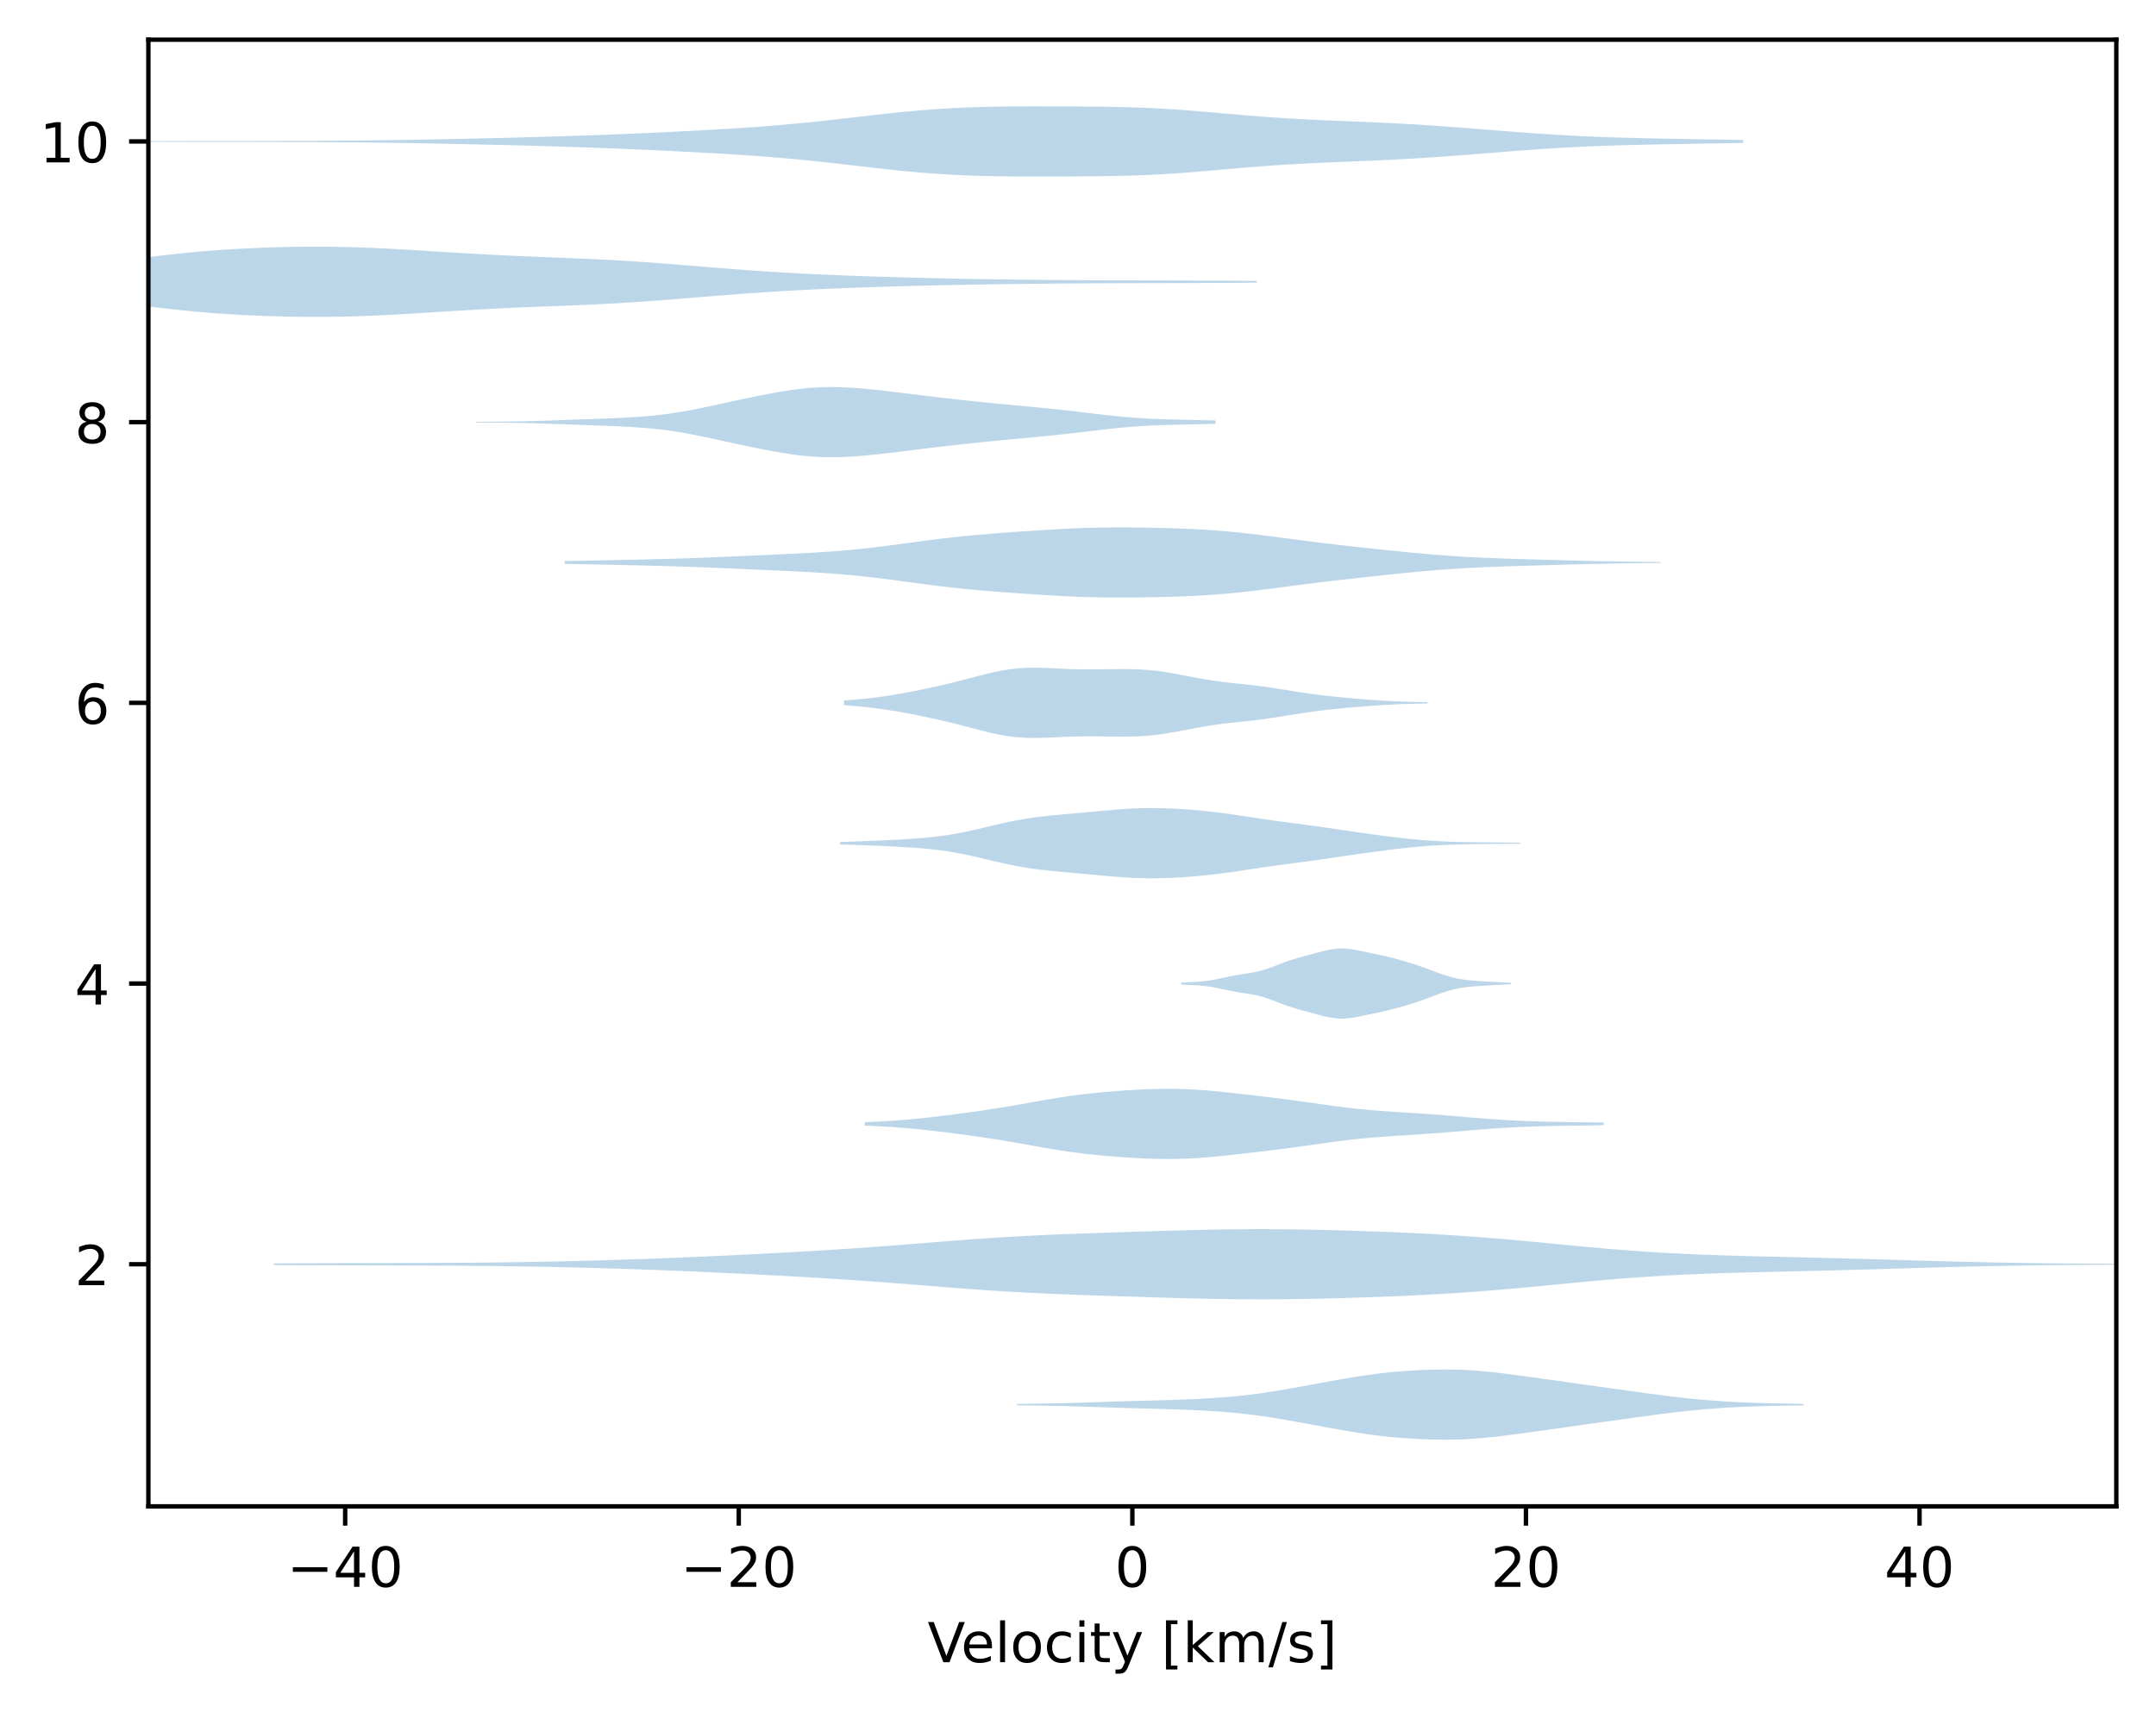 <?xml version="1.0" encoding="utf-8" standalone="no"?>
<!DOCTYPE svg PUBLIC "-//W3C//DTD SVG 1.1//EN"
  "http://www.w3.org/Graphics/SVG/1.1/DTD/svg11.dtd">
<!-- Created with matplotlib (https://matplotlib.org/) -->
<svg height="310.868pt" version="1.1" viewBox="0 0 391.245 310.868" width="391.245pt" xmlns="http://www.w3.org/2000/svg" xmlns:xlink="http://www.w3.org/1999/xlink">
 <defs>
  <style type="text/css">*{stroke-linecap:butt;stroke-linejoin:round;}</style>
 </defs>
 <g id="figure_1">
  <g id="patch_1">
   <path d="M 0 310.868 
L 391.245 310.868 
L 391.245 0 
L 0 0 
z
" style="fill:#ffffff;"/>
  </g>
  <g id="axes_1">
   <g id="patch_2">
    <path d="M 26.925 273.312 
L 384.045 273.312 
L 384.045 7.2 
L 26.925 7.2 
z
" style="fill:#ffffff;"/>
   </g>
   <g id="PolyCollection_1">
    <path clip-path="url(#p41fcd26ffa)" d="M 184.547 254.728 
L 184.547 254.971 
L 185.989 254.989 
L 187.431 255.008 
L 188.873 255.029 
L 190.315 255.054 
L 191.757 255.083 
L 193.199 255.116 
L 194.64 255.155 
L 196.082 255.198 
L 197.524 255.244 
L 198.966 255.293 
L 200.408 255.341 
L 201.85 255.389 
L 203.292 255.433 
L 204.734 255.475 
L 206.175 255.514 
L 207.617 255.551 
L 209.059 255.589 
L 210.501 255.628 
L 211.943 255.671 
L 213.385 255.718 
L 214.827 255.772 
L 216.269 255.834 
L 217.711 255.903 
L 219.152 255.983 
L 220.594 256.073 
L 222.036 256.177 
L 223.478 256.296 
L 224.92 256.434 
L 226.362 256.591 
L 227.804 256.769 
L 229.246 256.968 
L 230.688 257.186 
L 232.129 257.42 
L 233.571 257.668 
L 235.013 257.925 
L 236.455 258.187 
L 237.897 258.452 
L 239.339 258.717 
L 240.781 258.981 
L 242.223 259.241 
L 243.665 259.495 
L 245.106 259.74 
L 246.548 259.974 
L 247.99 260.192 
L 249.432 260.391 
L 250.874 260.568 
L 252.316 260.722 
L 253.758 260.852 
L 255.2 260.961 
L 256.642 261.05 
L 258.083 261.12 
L 259.525 261.172 
L 260.967 261.205 
L 262.409 261.216 
L 263.851 261.202 
L 265.293 261.16 
L 266.735 261.089 
L 268.177 260.988 
L 269.618 260.86 
L 271.06 260.709 
L 272.502 260.54 
L 273.944 260.359 
L 275.386 260.171 
L 276.828 259.978 
L 278.27 259.782 
L 279.712 259.584 
L 281.154 259.384 
L 282.595 259.181 
L 284.037 258.976 
L 285.479 258.77 
L 286.921 258.564 
L 288.363 258.36 
L 289.805 258.158 
L 291.247 257.957 
L 292.689 257.758 
L 294.131 257.559 
L 295.572 257.36 
L 297.014 257.16 
L 298.456 256.962 
L 299.898 256.766 
L 301.34 256.576 
L 302.782 256.392 
L 304.224 256.219 
L 305.666 256.056 
L 307.108 255.906 
L 308.549 255.768 
L 309.991 255.644 
L 311.433 255.532 
L 312.875 255.435 
L 314.317 255.35 
L 315.759 255.277 
L 317.201 255.216 
L 318.643 255.164 
L 320.085 255.122 
L 321.526 255.086 
L 322.968 255.055 
L 324.41 255.028 
L 325.852 255.003 
L 327.294 254.981 
L 327.294 254.718 
L 327.294 254.718 
L 325.852 254.696 
L 324.41 254.672 
L 322.968 254.645 
L 321.526 254.614 
L 320.085 254.578 
L 318.643 254.535 
L 317.201 254.484 
L 315.759 254.422 
L 314.317 254.35 
L 312.875 254.265 
L 311.433 254.167 
L 309.991 254.056 
L 308.549 253.931 
L 307.108 253.794 
L 305.666 253.643 
L 304.224 253.481 
L 302.782 253.307 
L 301.34 253.124 
L 299.898 252.933 
L 298.456 252.737 
L 297.014 252.539 
L 295.572 252.34 
L 294.131 252.14 
L 292.689 251.941 
L 291.247 251.742 
L 289.805 251.542 
L 288.363 251.34 
L 286.921 251.135 
L 285.479 250.93 
L 284.037 250.724 
L 282.595 250.519 
L 281.154 250.316 
L 279.712 250.115 
L 278.27 249.917 
L 276.828 249.722 
L 275.386 249.529 
L 273.944 249.34 
L 272.502 249.159 
L 271.06 248.99 
L 269.618 248.839 
L 268.177 248.711 
L 266.735 248.61 
L 265.293 248.539 
L 263.851 248.497 
L 262.409 248.483 
L 260.967 248.494 
L 259.525 248.527 
L 258.083 248.579 
L 256.642 248.649 
L 255.2 248.738 
L 253.758 248.847 
L 252.316 248.978 
L 250.874 249.131 
L 249.432 249.308 
L 247.99 249.507 
L 246.548 249.725 
L 245.106 249.959 
L 243.665 250.205 
L 242.223 250.459 
L 240.781 250.719 
L 239.339 250.982 
L 237.897 251.247 
L 236.455 251.512 
L 235.013 251.774 
L 233.571 252.031 
L 232.129 252.279 
L 230.688 252.513 
L 229.246 252.731 
L 227.804 252.93 
L 226.362 253.108 
L 224.92 253.266 
L 223.478 253.403 
L 222.036 253.523 
L 220.594 253.626 
L 219.152 253.717 
L 217.711 253.796 
L 216.269 253.866 
L 214.827 253.927 
L 213.385 253.981 
L 211.943 254.029 
L 210.501 254.071 
L 209.059 254.111 
L 207.617 254.148 
L 206.175 254.186 
L 204.734 254.225 
L 203.292 254.266 
L 201.85 254.311 
L 200.408 254.358 
L 198.966 254.407 
L 197.524 254.455 
L 196.082 254.501 
L 194.64 254.544 
L 193.199 254.583 
L 191.757 254.617 
L 190.315 254.645 
L 188.873 254.67 
L 187.431 254.691 
L 185.989 254.711 
L 184.547 254.728 
z
" style="fill:#1f77b4;fill-opacity:0.3;"/>
   </g>
   <g id="PolyCollection_2">
    <path clip-path="url(#p41fcd26ffa)" d="M 49.701 229.231 
L 49.701 229.538 
L 53.205 229.553 
L 56.709 229.565 
L 60.213 229.575 
L 63.717 229.583 
L 67.221 229.59 
L 70.725 229.598 
L 74.229 229.607 
L 77.733 229.619 
L 81.237 229.636 
L 84.741 229.659 
L 88.245 229.691 
L 91.748 229.733 
L 95.252 229.785 
L 98.756 229.847 
L 102.26 229.921 
L 105.764 230.007 
L 109.268 230.103 
L 112.772 230.209 
L 116.276 230.327 
L 119.78 230.454 
L 123.284 230.592 
L 126.788 230.74 
L 130.292 230.897 
L 133.796 231.063 
L 137.3 231.238 
L 140.804 231.421 
L 144.308 231.613 
L 147.812 231.816 
L 151.316 232.031 
L 154.82 232.261 
L 158.323 232.508 
L 161.827 232.771 
L 165.331 233.046 
L 168.835 233.327 
L 172.339 233.606 
L 175.843 233.874 
L 179.347 234.122 
L 182.851 234.344 
L 186.355 234.538 
L 189.859 234.705 
L 193.363 234.85 
L 196.867 234.98 
L 200.371 235.1 
L 203.875 235.215 
L 207.379 235.326 
L 210.883 235.434 
L 214.387 235.535 
L 217.891 235.622 
L 221.394 235.69 
L 224.898 235.734 
L 228.402 235.751 
L 231.906 235.739 
L 235.41 235.701 
L 238.914 235.638 
L 242.418 235.554 
L 245.922 235.453 
L 249.426 235.335 
L 252.93 235.199 
L 256.434 235.044 
L 259.938 234.864 
L 263.442 234.657 
L 266.946 234.42 
L 270.45 234.151 
L 273.954 233.854 
L 277.458 233.534 
L 280.962 233.199 
L 284.466 232.861 
L 287.969 232.53 
L 291.473 232.217 
L 294.977 231.931 
L 298.481 231.678 
L 301.985 231.459 
L 305.489 231.276 
L 308.993 231.124 
L 312.497 230.999 
L 316.001 230.895 
L 319.505 230.806 
L 323.009 230.724 
L 326.513 230.644 
L 330.017 230.562 
L 333.521 230.475 
L 337.025 230.381 
L 340.529 230.281 
L 344.033 230.178 
L 347.537 230.074 
L 351.04 229.972 
L 354.544 229.877 
L 358.048 229.79 
L 361.552 229.714 
L 365.056 229.649 
L 368.56 229.595 
L 372.064 229.553 
L 375.568 229.52 
L 379.072 229.496 
L 382.576 229.48 
L 386.08 229.468 
L 389.584 229.46 
L 393.088 229.455 
L 396.592 229.449 
L 396.592 229.319 
L 396.592 229.319 
L 393.088 229.314 
L 389.584 229.308 
L 386.08 229.301 
L 382.576 229.289 
L 379.072 229.273 
L 375.568 229.249 
L 372.064 229.216 
L 368.56 229.174 
L 365.056 229.12 
L 361.552 229.055 
L 358.048 228.979 
L 354.544 228.892 
L 351.04 228.797 
L 347.537 228.695 
L 344.033 228.591 
L 340.529 228.487 
L 337.025 228.388 
L 333.521 228.294 
L 330.017 228.207 
L 326.513 228.125 
L 323.009 228.045 
L 319.505 227.963 
L 316.001 227.874 
L 312.497 227.769 
L 308.993 227.645 
L 305.489 227.493 
L 301.985 227.309 
L 298.481 227.091 
L 294.977 226.838 
L 291.473 226.552 
L 287.969 226.239 
L 284.466 225.908 
L 280.962 225.57 
L 277.458 225.235 
L 273.954 224.915 
L 270.45 224.618 
L 266.946 224.349 
L 263.442 224.112 
L 259.938 223.904 
L 256.434 223.725 
L 252.93 223.569 
L 249.426 223.434 
L 245.922 223.316 
L 242.418 223.214 
L 238.914 223.131 
L 235.41 223.068 
L 231.906 223.03 
L 228.402 223.018 
L 224.898 223.035 
L 221.394 223.079 
L 217.891 223.147 
L 214.387 223.234 
L 210.883 223.334 
L 207.379 223.442 
L 203.875 223.554 
L 200.371 223.669 
L 196.867 223.789 
L 193.363 223.918 
L 189.859 224.064 
L 186.355 224.231 
L 182.851 224.425 
L 179.347 224.647 
L 175.843 224.895 
L 172.339 225.163 
L 168.835 225.442 
L 165.331 225.723 
L 161.827 225.998 
L 158.323 226.261 
L 154.82 226.507 
L 151.316 226.738 
L 147.812 226.953 
L 144.308 227.156 
L 140.804 227.348 
L 137.3 227.531 
L 133.796 227.706 
L 130.292 227.872 
L 126.788 228.029 
L 123.284 228.177 
L 119.78 228.315 
L 116.276 228.442 
L 112.772 228.559 
L 109.268 228.666 
L 105.764 228.762 
L 102.26 228.847 
L 98.756 228.921 
L 95.252 228.984 
L 91.748 229.036 
L 88.245 229.078 
L 84.741 229.109 
L 81.237 229.133 
L 77.733 229.15 
L 74.229 229.162 
L 70.725 229.171 
L 67.221 229.179 
L 63.717 229.186 
L 60.213 229.194 
L 56.709 229.204 
L 53.205 229.216 
L 49.701 229.231 
z
" style="fill:#1f77b4;fill-opacity:0.3;"/>
   </g>
   <g id="PolyCollection_3">
    <path clip-path="url(#p41fcd26ffa)" d="M 156.914 203.615 
L 156.914 204.224 
L 158.269 204.282 
L 159.623 204.349 
L 160.978 204.426 
L 162.332 204.516 
L 163.687 204.618 
L 165.041 204.733 
L 166.396 204.861 
L 167.75 205 
L 169.105 205.15 
L 170.459 205.309 
L 171.814 205.475 
L 173.168 205.648 
L 174.522 205.825 
L 175.877 206.009 
L 177.231 206.198 
L 178.586 206.395 
L 179.94 206.6 
L 181.295 206.813 
L 182.649 207.036 
L 184.004 207.268 
L 185.358 207.506 
L 186.713 207.749 
L 188.067 207.992 
L 189.422 208.231 
L 190.776 208.464 
L 192.131 208.685 
L 193.485 208.892 
L 194.839 209.082 
L 196.194 209.256 
L 197.548 209.414 
L 198.903 209.556 
L 200.257 209.684 
L 201.612 209.8 
L 202.966 209.905 
L 204.321 210 
L 205.675 210.084 
L 207.03 210.157 
L 208.384 210.215 
L 209.739 210.258 
L 211.093 210.282 
L 212.448 210.285 
L 213.802 210.267 
L 215.157 210.226 
L 216.511 210.162 
L 217.865 210.077 
L 219.22 209.972 
L 220.574 209.85 
L 221.929 209.715 
L 223.283 209.571 
L 224.638 209.419 
L 225.992 209.264 
L 227.347 209.107 
L 228.701 208.947 
L 230.056 208.786 
L 231.41 208.621 
L 232.765 208.452 
L 234.119 208.277 
L 235.474 208.095 
L 236.828 207.907 
L 238.182 207.716 
L 239.537 207.522 
L 240.891 207.331 
L 242.246 207.145 
L 243.6 206.97 
L 244.955 206.806 
L 246.309 206.657 
L 247.664 206.523 
L 249.018 206.403 
L 250.373 206.295 
L 251.727 206.197 
L 253.082 206.106 
L 254.436 206.02 
L 255.791 205.934 
L 257.145 205.846 
L 258.5 205.755 
L 259.854 205.659 
L 261.208 205.557 
L 262.563 205.449 
L 263.917 205.338 
L 265.272 205.224 
L 266.626 205.109 
L 267.981 204.997 
L 269.335 204.889 
L 270.69 204.787 
L 272.044 204.694 
L 273.399 204.61 
L 274.753 204.536 
L 276.108 204.471 
L 277.462 204.417 
L 278.817 204.372 
L 280.171 204.334 
L 281.525 204.304 
L 282.88 204.278 
L 284.234 204.256 
L 285.589 204.237 
L 286.943 204.218 
L 288.298 204.198 
L 289.652 204.177 
L 291.007 204.154 
L 291.007 203.684 
L 291.007 203.684 
L 289.652 203.661 
L 288.298 203.64 
L 286.943 203.621 
L 285.589 203.602 
L 284.234 203.582 
L 282.88 203.56 
L 281.525 203.535 
L 280.171 203.504 
L 278.817 203.467 
L 277.462 203.421 
L 276.108 203.367 
L 274.753 203.303 
L 273.399 203.229 
L 272.044 203.144 
L 270.69 203.051 
L 269.335 202.949 
L 267.981 202.841 
L 266.626 202.729 
L 265.272 202.615 
L 263.917 202.501 
L 262.563 202.389 
L 261.208 202.282 
L 259.854 202.18 
L 258.5 202.083 
L 257.145 201.992 
L 255.791 201.905 
L 254.436 201.819 
L 253.082 201.732 
L 251.727 201.641 
L 250.373 201.543 
L 249.018 201.436 
L 247.664 201.316 
L 246.309 201.181 
L 244.955 201.032 
L 243.6 200.869 
L 242.246 200.693 
L 240.891 200.507 
L 239.537 200.316 
L 238.182 200.123 
L 236.828 199.931 
L 235.474 199.743 
L 234.119 199.562 
L 232.765 199.386 
L 231.41 199.217 
L 230.056 199.052 
L 228.701 198.891 
L 227.347 198.732 
L 225.992 198.574 
L 224.638 198.419 
L 223.283 198.268 
L 221.929 198.123 
L 220.574 197.988 
L 219.22 197.867 
L 217.865 197.762 
L 216.511 197.676 
L 215.157 197.612 
L 213.802 197.571 
L 212.448 197.553 
L 211.093 197.557 
L 209.739 197.581 
L 208.384 197.623 
L 207.03 197.682 
L 205.675 197.754 
L 204.321 197.838 
L 202.966 197.933 
L 201.612 198.038 
L 200.257 198.154 
L 198.903 198.283 
L 197.548 198.425 
L 196.194 198.582 
L 194.839 198.756 
L 193.485 198.947 
L 192.131 199.154 
L 190.776 199.375 
L 189.422 199.607 
L 188.067 199.847 
L 186.713 200.09 
L 185.358 200.332 
L 184.004 200.57 
L 182.649 200.802 
L 181.295 201.025 
L 179.94 201.239 
L 178.586 201.443 
L 177.231 201.64 
L 175.877 201.83 
L 174.522 202.013 
L 173.168 202.191 
L 171.814 202.363 
L 170.459 202.529 
L 169.105 202.688 
L 167.75 202.838 
L 166.396 202.978 
L 165.041 203.105 
L 163.687 203.22 
L 162.332 203.322 
L 160.978 203.412 
L 159.623 203.49 
L 158.269 203.557 
L 156.914 203.615 
z
" style="fill:#1f77b4;fill-opacity:0.3;"/>
   </g>
   <g id="PolyCollection_4">
    <path clip-path="url(#p41fcd26ffa)" d="M 214.325 178.268 
L 214.325 178.64 
L 214.93 178.663 
L 215.534 178.687 
L 216.139 178.713 
L 216.743 178.744 
L 217.347 178.782 
L 217.952 178.831 
L 218.556 178.892 
L 219.161 178.969 
L 219.765 179.061 
L 220.37 179.167 
L 220.974 179.286 
L 221.579 179.414 
L 222.183 179.544 
L 222.788 179.674 
L 223.392 179.797 
L 223.997 179.912 
L 224.601 180.017 
L 225.206 180.113 
L 225.81 180.205 
L 226.414 180.298 
L 227.019 180.397 
L 227.623 180.51 
L 228.228 180.641 
L 228.832 180.793 
L 229.437 180.969 
L 230.041 181.167 
L 230.646 181.382 
L 231.25 181.609 
L 231.855 181.842 
L 232.459 182.074 
L 233.064 182.299 
L 233.668 182.514 
L 234.273 182.717 
L 234.877 182.907 
L 235.481 183.087 
L 236.086 183.259 
L 236.69 183.426 
L 237.295 183.59 
L 237.899 183.754 
L 238.504 183.918 
L 239.108 184.08 
L 239.713 184.237 
L 240.317 184.387 
L 240.922 184.523 
L 241.526 184.639 
L 242.131 184.731 
L 242.735 184.793 
L 243.34 184.82 
L 243.944 184.813 
L 244.548 184.772 
L 245.153 184.701 
L 245.757 184.605 
L 246.362 184.493 
L 246.966 184.37 
L 247.571 184.243 
L 248.175 184.116 
L 248.78 183.989 
L 249.384 183.863 
L 249.989 183.737 
L 250.593 183.607 
L 251.198 183.471 
L 251.802 183.329 
L 252.406 183.179 
L 253.011 183.022 
L 253.615 182.859 
L 254.22 182.689 
L 254.824 182.515 
L 255.429 182.335 
L 256.033 182.15 
L 256.638 181.958 
L 257.242 181.759 
L 257.847 181.553 
L 258.451 181.339 
L 259.056 181.118 
L 259.66 180.892 
L 260.265 180.664 
L 260.869 180.438 
L 261.473 180.219 
L 262.078 180.011 
L 262.682 179.818 
L 263.287 179.644 
L 263.891 179.491 
L 264.496 179.36 
L 265.1 179.25 
L 265.705 179.159 
L 266.309 179.084 
L 266.914 179.023 
L 267.518 178.972 
L 268.123 178.927 
L 268.727 178.887 
L 269.332 178.85 
L 269.936 178.814 
L 270.54 178.778 
L 271.145 178.743 
L 271.749 178.71 
L 272.354 178.678 
L 272.958 178.648 
L 273.563 178.62 
L 274.167 178.594 
L 274.167 178.313 
L 274.167 178.313 
L 273.563 178.288 
L 272.958 178.26 
L 272.354 178.23 
L 271.749 178.198 
L 271.145 178.165 
L 270.54 178.13 
L 269.936 178.094 
L 269.332 178.058 
L 268.727 178.02 
L 268.123 177.98 
L 267.518 177.936 
L 266.914 177.885 
L 266.309 177.824 
L 265.705 177.749 
L 265.1 177.658 
L 264.496 177.548 
L 263.891 177.416 
L 263.287 177.263 
L 262.682 177.089 
L 262.078 176.897 
L 261.473 176.689 
L 260.869 176.47 
L 260.265 176.244 
L 259.66 176.016 
L 259.056 175.79 
L 258.451 175.569 
L 257.847 175.355 
L 257.242 175.148 
L 256.638 174.95 
L 256.033 174.758 
L 255.429 174.573 
L 254.824 174.393 
L 254.22 174.219 
L 253.615 174.049 
L 253.011 173.885 
L 252.406 173.728 
L 251.802 173.579 
L 251.198 173.436 
L 250.593 173.301 
L 249.989 173.171 
L 249.384 173.044 
L 248.78 172.919 
L 248.175 172.792 
L 247.571 172.664 
L 246.966 172.537 
L 246.362 172.415 
L 245.757 172.302 
L 245.153 172.207 
L 244.548 172.136 
L 243.944 172.095 
L 243.34 172.088 
L 242.735 172.115 
L 242.131 172.177 
L 241.526 172.268 
L 240.922 172.385 
L 240.317 172.521 
L 239.713 172.67 
L 239.108 172.828 
L 238.504 172.99 
L 237.899 173.154 
L 237.295 173.317 
L 236.69 173.482 
L 236.086 173.649 
L 235.481 173.821 
L 234.877 174.001 
L 234.273 174.191 
L 233.668 174.394 
L 233.064 174.608 
L 232.459 174.834 
L 231.855 175.066 
L 231.25 175.299 
L 230.646 175.526 
L 230.041 175.741 
L 229.437 175.939 
L 228.832 176.114 
L 228.228 176.267 
L 227.623 176.398 
L 227.019 176.511 
L 226.414 176.61 
L 225.81 176.703 
L 225.206 176.795 
L 224.601 176.891 
L 223.997 176.996 
L 223.392 177.111 
L 222.788 177.234 
L 222.183 177.363 
L 221.579 177.494 
L 220.974 177.622 
L 220.37 177.741 
L 219.765 177.847 
L 219.161 177.939 
L 218.556 178.015 
L 217.952 178.077 
L 217.347 178.125 
L 216.743 178.164 
L 216.139 178.195 
L 215.534 178.221 
L 214.93 178.245 
L 214.325 178.268 
z
" style="fill:#1f77b4;fill-opacity:0.3;"/>
   </g>
   <g id="PolyCollection_5">
    <path clip-path="url(#p41fcd26ffa)" d="M 152.433 152.766 
L 152.433 153.212 
L 153.681 153.25 
L 154.929 153.291 
L 156.176 153.335 
L 157.424 153.383 
L 158.671 153.433 
L 159.919 153.487 
L 161.166 153.545 
L 162.414 153.607 
L 163.661 153.675 
L 164.909 153.75 
L 166.156 153.835 
L 167.404 153.934 
L 168.651 154.05 
L 169.899 154.187 
L 171.147 154.348 
L 172.394 154.535 
L 173.642 154.749 
L 174.889 154.989 
L 176.137 155.253 
L 177.384 155.535 
L 178.632 155.829 
L 179.879 156.127 
L 181.127 156.422 
L 182.374 156.704 
L 183.622 156.968 
L 184.869 157.208 
L 186.117 157.422 
L 187.365 157.61 
L 188.612 157.774 
L 189.86 157.917 
L 191.107 158.045 
L 192.355 158.163 
L 193.602 158.275 
L 194.85 158.386 
L 196.097 158.498 
L 197.345 158.613 
L 198.592 158.729 
L 199.84 158.846 
L 201.087 158.959 
L 202.335 159.066 
L 203.583 159.16 
L 204.83 159.239 
L 206.078 159.298 
L 207.325 159.337 
L 208.573 159.355 
L 209.82 159.351 
L 211.068 159.327 
L 212.315 159.285 
L 213.563 159.225 
L 214.81 159.151 
L 216.058 159.061 
L 217.305 158.957 
L 218.553 158.839 
L 219.801 158.706 
L 221.048 158.557 
L 222.296 158.395 
L 223.543 158.221 
L 224.791 158.038 
L 226.038 157.849 
L 227.286 157.659 
L 228.533 157.472 
L 229.781 157.289 
L 231.028 157.113 
L 232.276 156.943 
L 233.523 156.778 
L 234.771 156.615 
L 236.019 156.452 
L 237.266 156.285 
L 238.514 156.115 
L 239.761 155.938 
L 241.009 155.757 
L 242.256 155.573 
L 243.504 155.388 
L 244.751 155.204 
L 245.999 155.023 
L 247.246 154.846 
L 248.494 154.674 
L 249.741 154.506 
L 250.989 154.342 
L 252.237 154.184 
L 253.484 154.032 
L 254.732 153.887 
L 255.979 153.753 
L 257.227 153.632 
L 258.474 153.525 
L 259.722 153.434 
L 260.969 153.359 
L 262.217 153.298 
L 263.464 153.251 
L 264.712 153.215 
L 265.959 153.187 
L 267.207 153.166 
L 268.454 153.15 
L 269.702 153.136 
L 270.95 153.124 
L 272.197 153.114 
L 273.445 153.103 
L 274.692 153.093 
L 275.94 153.083 
L 275.94 152.895 
L 275.94 152.895 
L 274.692 152.884 
L 273.445 152.874 
L 272.197 152.864 
L 270.95 152.853 
L 269.702 152.841 
L 268.454 152.827 
L 267.207 152.811 
L 265.959 152.79 
L 264.712 152.763 
L 263.464 152.726 
L 262.217 152.679 
L 260.969 152.619 
L 259.722 152.543 
L 258.474 152.452 
L 257.227 152.345 
L 255.979 152.224 
L 254.732 152.09 
L 253.484 151.945 
L 252.237 151.793 
L 250.989 151.635 
L 249.741 151.471 
L 248.494 151.303 
L 247.246 151.131 
L 245.999 150.954 
L 244.751 150.773 
L 243.504 150.589 
L 242.256 150.404 
L 241.009 150.22 
L 239.761 150.039 
L 238.514 149.863 
L 237.266 149.692 
L 236.019 149.526 
L 234.771 149.362 
L 233.523 149.2 
L 232.276 149.035 
L 231.028 148.865 
L 229.781 148.688 
L 228.533 148.506 
L 227.286 148.318 
L 226.038 148.128 
L 224.791 147.939 
L 223.543 147.756 
L 222.296 147.582 
L 221.048 147.42 
L 219.801 147.272 
L 218.553 147.138 
L 217.305 147.02 
L 216.058 146.916 
L 214.81 146.827 
L 213.563 146.752 
L 212.315 146.693 
L 211.068 146.65 
L 209.82 146.626 
L 208.573 146.622 
L 207.325 146.64 
L 206.078 146.679 
L 204.83 146.739 
L 203.583 146.817 
L 202.335 146.912 
L 201.087 147.018 
L 199.84 147.131 
L 198.592 147.248 
L 197.345 147.365 
L 196.097 147.479 
L 194.85 147.592 
L 193.602 147.702 
L 192.355 147.815 
L 191.107 147.932 
L 189.86 148.06 
L 188.612 148.203 
L 187.365 148.367 
L 186.117 148.555 
L 184.869 148.769 
L 183.622 149.009 
L 182.374 149.273 
L 181.127 149.556 
L 179.879 149.85 
L 178.632 150.148 
L 177.384 150.442 
L 176.137 150.725 
L 174.889 150.988 
L 173.642 151.229 
L 172.394 151.443 
L 171.147 151.63 
L 169.899 151.79 
L 168.651 151.927 
L 167.404 152.043 
L 166.156 152.142 
L 164.909 152.227 
L 163.661 152.303 
L 162.414 152.37 
L 161.166 152.432 
L 159.919 152.49 
L 158.671 152.544 
L 157.424 152.595 
L 156.176 152.642 
L 154.929 152.686 
L 153.681 152.728 
L 152.433 152.766 
z
" style="fill:#1f77b4;fill-opacity:0.3;"/>
   </g>
   <g id="PolyCollection_6">
    <path clip-path="url(#p41fcd26ffa)" d="M 153.15 127.095 
L 153.15 127.951 
L 154.219 128.031 
L 155.289 128.12 
L 156.359 128.219 
L 157.429 128.33 
L 158.498 128.454 
L 159.568 128.59 
L 160.638 128.741 
L 161.707 128.904 
L 162.777 129.081 
L 163.847 129.269 
L 164.917 129.468 
L 165.986 129.675 
L 167.056 129.891 
L 168.126 130.113 
L 169.195 130.343 
L 170.265 130.581 
L 171.335 130.827 
L 172.405 131.082 
L 173.474 131.346 
L 174.544 131.618 
L 175.614 131.897 
L 176.683 132.178 
L 177.753 132.457 
L 178.823 132.727 
L 179.893 132.982 
L 180.962 133.214 
L 182.032 133.417 
L 183.102 133.586 
L 184.171 133.718 
L 185.241 133.811 
L 186.311 133.867 
L 187.381 133.89 
L 188.45 133.884 
L 189.52 133.857 
L 190.59 133.816 
L 191.659 133.767 
L 192.729 133.718 
L 193.799 133.673 
L 194.869 133.637 
L 195.938 133.611 
L 197.008 133.597 
L 198.078 133.595 
L 199.148 133.601 
L 200.217 133.614 
L 201.287 133.63 
L 202.357 133.644 
L 203.426 133.653 
L 204.496 133.65 
L 205.566 133.632 
L 206.636 133.593 
L 207.705 133.531 
L 208.775 133.442 
L 209.845 133.327 
L 210.914 133.186 
L 211.984 133.021 
L 213.054 132.837 
L 214.124 132.64 
L 215.193 132.434 
L 216.263 132.228 
L 217.333 132.026 
L 218.402 131.836 
L 219.472 131.659 
L 220.542 131.5 
L 221.612 131.356 
L 222.681 131.227 
L 223.751 131.109 
L 224.821 130.996 
L 225.89 130.884 
L 226.96 130.767 
L 228.03 130.642 
L 229.1 130.505 
L 230.169 130.357 
L 231.239 130.197 
L 232.309 130.03 
L 233.378 129.857 
L 234.448 129.684 
L 235.518 129.513 
L 236.588 129.349 
L 237.657 129.194 
L 238.727 129.05 
L 239.797 128.915 
L 240.866 128.791 
L 241.936 128.676 
L 243.006 128.567 
L 244.076 128.465 
L 245.145 128.368 
L 246.215 128.275 
L 247.285 128.187 
L 248.354 128.103 
L 249.424 128.025 
L 250.494 127.954 
L 251.564 127.889 
L 252.633 127.832 
L 253.703 127.783 
L 254.773 127.741 
L 255.842 127.706 
L 256.912 127.678 
L 257.982 127.654 
L 259.052 127.634 
L 259.052 127.412 
L 259.052 127.412 
L 257.982 127.393 
L 256.912 127.369 
L 255.842 127.34 
L 254.773 127.306 
L 253.703 127.264 
L 252.633 127.214 
L 251.564 127.157 
L 250.494 127.093 
L 249.424 127.021 
L 248.354 126.944 
L 247.285 126.86 
L 246.215 126.772 
L 245.145 126.679 
L 244.076 126.582 
L 243.006 126.479 
L 241.936 126.371 
L 240.866 126.256 
L 239.797 126.131 
L 238.727 125.997 
L 237.657 125.852 
L 236.588 125.697 
L 235.518 125.533 
L 234.448 125.363 
L 233.378 125.19 
L 232.309 125.017 
L 231.239 124.849 
L 230.169 124.69 
L 229.1 124.542 
L 228.03 124.405 
L 226.96 124.279 
L 225.89 124.163 
L 224.821 124.05 
L 223.751 123.938 
L 222.681 123.819 
L 221.612 123.69 
L 220.542 123.547 
L 219.472 123.387 
L 218.402 123.211 
L 217.333 123.02 
L 216.263 122.819 
L 215.193 122.612 
L 214.124 122.407 
L 213.054 122.209 
L 211.984 122.025 
L 210.914 121.861 
L 209.845 121.72 
L 208.775 121.604 
L 207.705 121.516 
L 206.636 121.454 
L 205.566 121.415 
L 204.496 121.397 
L 203.426 121.394 
L 202.357 121.403 
L 201.287 121.417 
L 200.217 121.433 
L 199.148 121.446 
L 198.078 121.452 
L 197.008 121.449 
L 195.938 121.435 
L 194.869 121.41 
L 193.799 121.374 
L 192.729 121.329 
L 191.659 121.28 
L 190.59 121.231 
L 189.52 121.19 
L 188.45 121.163 
L 187.381 121.157 
L 186.311 121.18 
L 185.241 121.236 
L 184.171 121.329 
L 183.102 121.461 
L 182.032 121.63 
L 180.962 121.833 
L 179.893 122.065 
L 178.823 122.32 
L 177.753 122.59 
L 176.683 122.868 
L 175.614 123.15 
L 174.544 123.428 
L 173.474 123.701 
L 172.405 123.965 
L 171.335 124.22 
L 170.265 124.466 
L 169.195 124.704 
L 168.126 124.933 
L 167.056 125.156 
L 165.986 125.371 
L 164.917 125.579 
L 163.847 125.778 
L 162.777 125.966 
L 161.707 126.142 
L 160.638 126.306 
L 159.568 126.456 
L 158.498 126.593 
L 157.429 126.717 
L 156.359 126.828 
L 155.289 126.927 
L 154.219 127.016 
L 153.15 127.095 
z
" style="fill:#1f77b4;fill-opacity:0.3;"/>
   </g>
   <g id="PolyCollection_7">
    <path clip-path="url(#p41fcd26ffa)" d="M 102.467 101.802 
L 102.467 102.314 
L 104.476 102.352 
L 106.485 102.39 
L 108.494 102.43 
L 110.503 102.47 
L 112.512 102.512 
L 114.52 102.555 
L 116.529 102.601 
L 118.538 102.649 
L 120.547 102.701 
L 122.556 102.759 
L 124.565 102.822 
L 126.574 102.892 
L 128.583 102.969 
L 130.591 103.051 
L 132.6 103.138 
L 134.609 103.228 
L 136.618 103.319 
L 138.627 103.409 
L 140.636 103.5 
L 142.645 103.592 
L 144.653 103.688 
L 146.662 103.791 
L 148.671 103.908 
L 150.68 104.042 
L 152.689 104.197 
L 154.698 104.377 
L 156.707 104.582 
L 158.715 104.811 
L 160.724 105.06 
L 162.733 105.322 
L 164.742 105.592 
L 166.751 105.862 
L 168.76 106.125 
L 170.769 106.375 
L 172.777 106.608 
L 174.786 106.822 
L 176.795 107.016 
L 178.804 107.192 
L 180.813 107.354 
L 182.822 107.505 
L 184.831 107.648 
L 186.84 107.784 
L 188.848 107.915 
L 190.857 108.037 
L 192.866 108.148 
L 194.875 108.244 
L 196.884 108.321 
L 198.893 108.377 
L 200.902 108.411 
L 202.91 108.424 
L 204.919 108.419 
L 206.928 108.398 
L 208.937 108.365 
L 210.946 108.32 
L 212.955 108.262 
L 214.964 108.19 
L 216.972 108.099 
L 218.981 107.985 
L 220.99 107.844 
L 222.999 107.675 
L 225.008 107.477 
L 227.017 107.255 
L 229.026 107.012 
L 231.034 106.756 
L 233.043 106.493 
L 235.052 106.229 
L 237.061 105.969 
L 239.07 105.717 
L 241.079 105.473 
L 243.088 105.238 
L 245.097 105.01 
L 247.105 104.788 
L 249.114 104.57 
L 251.123 104.356 
L 253.132 104.147 
L 255.141 103.944 
L 257.15 103.751 
L 259.159 103.57 
L 261.167 103.404 
L 263.176 103.256 
L 265.185 103.126 
L 267.194 103.014 
L 269.203 102.918 
L 271.212 102.836 
L 273.221 102.765 
L 275.229 102.701 
L 277.238 102.641 
L 279.247 102.584 
L 281.256 102.527 
L 283.265 102.471 
L 285.274 102.417 
L 287.283 102.365 
L 289.291 102.318 
L 291.3 102.275 
L 293.309 102.239 
L 295.318 102.208 
L 297.327 102.183 
L 299.336 102.164 
L 301.345 102.148 
L 301.345 101.969 
L 301.345 101.969 
L 299.336 101.953 
L 297.327 101.933 
L 295.318 101.908 
L 293.309 101.878 
L 291.3 101.841 
L 289.291 101.799 
L 287.283 101.751 
L 285.274 101.699 
L 283.265 101.645 
L 281.256 101.589 
L 279.247 101.533 
L 277.238 101.475 
L 275.229 101.415 
L 273.221 101.351 
L 271.212 101.28 
L 269.203 101.198 
L 267.194 101.103 
L 265.185 100.991 
L 263.176 100.86 
L 261.167 100.712 
L 259.159 100.546 
L 257.15 100.365 
L 255.141 100.172 
L 253.132 99.97 
L 251.123 99.76 
L 249.114 99.547 
L 247.105 99.329 
L 245.097 99.106 
L 243.088 98.878 
L 241.079 98.643 
L 239.07 98.399 
L 237.061 98.147 
L 235.052 97.887 
L 233.043 97.624 
L 231.034 97.36 
L 229.026 97.104 
L 227.017 96.861 
L 225.008 96.639 
L 222.999 96.441 
L 220.99 96.272 
L 218.981 96.131 
L 216.972 96.017 
L 214.964 95.926 
L 212.955 95.854 
L 210.946 95.797 
L 208.937 95.751 
L 206.928 95.718 
L 204.919 95.697 
L 202.91 95.692 
L 200.902 95.705 
L 198.893 95.739 
L 196.884 95.795 
L 194.875 95.872 
L 192.866 95.968 
L 190.857 96.079 
L 188.848 96.202 
L 186.84 96.332 
L 184.831 96.469 
L 182.822 96.611 
L 180.813 96.762 
L 178.804 96.924 
L 176.795 97.101 
L 174.786 97.295 
L 172.777 97.508 
L 170.769 97.741 
L 168.76 97.991 
L 166.751 98.254 
L 164.742 98.524 
L 162.733 98.794 
L 160.724 99.057 
L 158.715 99.305 
L 156.707 99.534 
L 154.698 99.739 
L 152.689 99.919 
L 150.68 100.075 
L 148.671 100.209 
L 146.662 100.325 
L 144.653 100.429 
L 142.645 100.524 
L 140.636 100.616 
L 138.627 100.707 
L 136.618 100.798 
L 134.609 100.889 
L 132.6 100.978 
L 130.591 101.065 
L 128.583 101.148 
L 126.574 101.224 
L 124.565 101.294 
L 122.556 101.357 
L 120.547 101.415 
L 118.538 101.467 
L 116.529 101.516 
L 114.52 101.561 
L 112.512 101.605 
L 110.503 101.646 
L 108.494 101.687 
L 106.485 101.726 
L 104.476 101.765 
L 102.467 101.802 
z
" style="fill:#1f77b4;fill-opacity:0.3;"/>
   </g>
   <g id="PolyCollection_8">
    <path clip-path="url(#p41fcd26ffa)" d="M 86.372 76.528 
L 86.372 76.658 
L 87.727 76.664 
L 89.083 76.672 
L 90.439 76.682 
L 91.794 76.695 
L 93.15 76.714 
L 94.505 76.737 
L 95.861 76.767 
L 97.216 76.804 
L 98.572 76.845 
L 99.928 76.891 
L 101.283 76.94 
L 102.639 76.991 
L 103.994 77.041 
L 105.35 77.091 
L 106.706 77.14 
L 108.061 77.188 
L 109.417 77.238 
L 110.772 77.291 
L 112.128 77.349 
L 113.484 77.415 
L 114.839 77.492 
L 116.195 77.584 
L 117.55 77.692 
L 118.906 77.822 
L 120.262 77.974 
L 121.617 78.152 
L 122.973 78.356 
L 124.328 78.585 
L 125.684 78.838 
L 127.04 79.109 
L 128.395 79.395 
L 129.751 79.689 
L 131.106 79.985 
L 132.462 80.281 
L 133.818 80.573 
L 135.173 80.86 
L 136.529 81.14 
L 137.884 81.414 
L 139.24 81.678 
L 140.596 81.931 
L 141.951 82.167 
L 143.307 82.381 
L 144.662 82.568 
L 146.018 82.723 
L 147.374 82.84 
L 148.729 82.919 
L 150.085 82.958 
L 151.44 82.959 
L 152.796 82.926 
L 154.151 82.861 
L 155.507 82.771 
L 156.863 82.659 
L 158.218 82.529 
L 159.574 82.386 
L 160.929 82.233 
L 162.285 82.072 
L 163.641 81.907 
L 164.996 81.739 
L 166.352 81.571 
L 167.707 81.404 
L 169.063 81.24 
L 170.419 81.079 
L 171.774 80.922 
L 173.13 80.769 
L 174.485 80.62 
L 175.841 80.474 
L 177.197 80.331 
L 178.552 80.192 
L 179.908 80.057 
L 181.263 79.924 
L 182.619 79.795 
L 183.975 79.668 
L 185.33 79.542 
L 186.686 79.416 
L 188.041 79.288 
L 189.397 79.157 
L 190.753 79.02 
L 192.108 78.878 
L 193.464 78.729 
L 194.819 78.574 
L 196.175 78.415 
L 197.531 78.254 
L 198.886 78.094 
L 200.242 77.937 
L 201.597 77.788 
L 202.953 77.649 
L 204.309 77.523 
L 205.664 77.413 
L 207.02 77.319 
L 208.375 77.24 
L 209.731 77.176 
L 211.087 77.125 
L 212.442 77.083 
L 213.798 77.048 
L 215.153 77.017 
L 216.509 76.988 
L 217.864 76.959 
L 219.22 76.929 
L 220.576 76.897 
L 220.576 76.289 
L 220.576 76.289 
L 219.22 76.257 
L 217.864 76.226 
L 216.509 76.197 
L 215.153 76.169 
L 213.798 76.138 
L 212.442 76.103 
L 211.087 76.061 
L 209.731 76.009 
L 208.375 75.945 
L 207.02 75.867 
L 205.664 75.773 
L 204.309 75.662 
L 202.953 75.537 
L 201.597 75.398 
L 200.242 75.249 
L 198.886 75.092 
L 197.531 74.931 
L 196.175 74.77 
L 194.819 74.611 
L 193.464 74.457 
L 192.108 74.308 
L 190.753 74.166 
L 189.397 74.029 
L 188.041 73.898 
L 186.686 73.77 
L 185.33 73.644 
L 183.975 73.518 
L 182.619 73.391 
L 181.263 73.261 
L 179.908 73.129 
L 178.552 72.993 
L 177.197 72.854 
L 175.841 72.712 
L 174.485 72.566 
L 173.13 72.416 
L 171.774 72.263 
L 170.419 72.106 
L 169.063 71.945 
L 167.707 71.781 
L 166.352 71.615 
L 164.996 71.447 
L 163.641 71.279 
L 162.285 71.114 
L 160.929 70.953 
L 159.574 70.8 
L 158.218 70.657 
L 156.863 70.527 
L 155.507 70.415 
L 154.151 70.324 
L 152.796 70.26 
L 151.44 70.227 
L 150.085 70.228 
L 148.729 70.267 
L 147.374 70.346 
L 146.018 70.463 
L 144.662 70.618 
L 143.307 70.805 
L 141.951 71.019 
L 140.596 71.255 
L 139.24 71.508 
L 137.884 71.772 
L 136.529 72.045 
L 135.173 72.326 
L 133.818 72.613 
L 132.462 72.905 
L 131.106 73.2 
L 129.751 73.497 
L 128.395 73.791 
L 127.04 74.076 
L 125.684 74.348 
L 124.328 74.601 
L 122.973 74.83 
L 121.617 75.034 
L 120.262 75.212 
L 118.906 75.364 
L 117.55 75.493 
L 116.195 75.602 
L 114.839 75.694 
L 113.484 75.771 
L 112.128 75.837 
L 110.772 75.895 
L 109.417 75.948 
L 108.061 75.997 
L 106.706 76.046 
L 105.35 76.095 
L 103.994 76.144 
L 102.639 76.195 
L 101.283 76.245 
L 99.928 76.294 
L 98.572 76.34 
L 97.216 76.382 
L 95.861 76.418 
L 94.505 76.448 
L 93.15 76.472 
L 91.794 76.49 
L 90.439 76.504 
L 89.083 76.514 
L 87.727 76.521 
L 86.372 76.528 
z
" style="fill:#1f77b4;fill-opacity:0.3;"/>
   </g>
   <g id="PolyCollection_9">
    <path clip-path="url(#p41fcd26ffa)" d="M -65.441 51.043 
L -65.441 51.212 
L -62.476 51.222 
L -59.511 51.233 
L -56.547 51.244 
L -53.582 51.258 
L -50.617 51.276 
L -47.652 51.299 
L -44.688 51.329 
L -41.723 51.367 
L -38.758 51.414 
L -35.794 51.471 
L -32.829 51.536 
L -29.864 51.61 
L -26.899 51.69 
L -23.935 51.775 
L -20.97 51.863 
L -18.005 51.953 
L -15.04 52.045 
L -12.076 52.141 
L -9.111 52.243 
L -6.146 52.357 
L -3.182 52.489 
L -0.217 52.646 
L 2.748 52.835 
L 5.713 53.061 
L 8.677 53.328 
L 11.642 53.635 
L 14.607 53.979 
L 17.571 54.354 
L 20.536 54.747 
L 23.501 55.146 
L 26.466 55.537 
L 29.43 55.905 
L 32.395 56.24 
L 35.36 56.535 
L 38.324 56.785 
L 41.289 56.993 
L 44.254 57.161 
L 47.219 57.294 
L 50.183 57.393 
L 53.148 57.46 
L 56.113 57.494 
L 59.077 57.492 
L 62.042 57.452 
L 65.007 57.375 
L 67.972 57.261 
L 70.936 57.117 
L 73.901 56.95 
L 76.866 56.768 
L 79.831 56.581 
L 82.795 56.396 
L 85.76 56.221 
L 88.725 56.058 
L 91.689 55.911 
L 94.654 55.778 
L 97.619 55.656 
L 100.584 55.54 
L 103.548 55.423 
L 106.513 55.297 
L 109.478 55.154 
L 112.442 54.991 
L 115.407 54.805 
L 118.372 54.598 
L 121.337 54.373 
L 124.301 54.135 
L 127.266 53.893 
L 130.231 53.652 
L 133.195 53.419 
L 136.16 53.199 
L 139.125 52.996 
L 142.09 52.811 
L 145.054 52.645 
L 148.019 52.497 
L 150.984 52.366 
L 153.948 52.249 
L 156.913 52.143 
L 159.878 52.046 
L 162.843 51.956 
L 165.807 51.874 
L 168.772 51.8 
L 171.737 51.732 
L 174.702 51.673 
L 177.666 51.62 
L 180.631 51.574 
L 183.596 51.535 
L 186.56 51.5 
L 189.525 51.469 
L 192.49 51.443 
L 195.455 51.422 
L 198.419 51.405 
L 201.384 51.393 
L 204.349 51.384 
L 207.313 51.377 
L 210.278 51.371 
L 213.243 51.364 
L 216.208 51.355 
L 219.172 51.343 
L 222.137 51.327 
L 225.102 51.308 
L 228.066 51.286 
L 228.066 50.969 
L 228.066 50.969 
L 225.102 50.947 
L 222.137 50.928 
L 219.172 50.912 
L 216.208 50.9 
L 213.243 50.891 
L 210.278 50.884 
L 207.313 50.878 
L 204.349 50.872 
L 201.384 50.863 
L 198.419 50.85 
L 195.455 50.833 
L 192.49 50.812 
L 189.525 50.786 
L 186.56 50.756 
L 183.596 50.721 
L 180.631 50.681 
L 177.666 50.635 
L 174.702 50.583 
L 171.737 50.523 
L 168.772 50.456 
L 165.807 50.381 
L 162.843 50.299 
L 159.878 50.209 
L 156.913 50.113 
L 153.948 50.007 
L 150.984 49.889 
L 148.019 49.758 
L 145.054 49.61 
L 142.09 49.444 
L 139.125 49.259 
L 136.16 49.056 
L 133.195 48.836 
L 130.231 48.603 
L 127.266 48.362 
L 124.301 48.12 
L 121.337 47.882 
L 118.372 47.657 
L 115.407 47.45 
L 112.442 47.264 
L 109.478 47.101 
L 106.513 46.958 
L 103.548 46.832 
L 100.584 46.715 
L 97.619 46.599 
L 94.654 46.477 
L 91.689 46.344 
L 88.725 46.197 
L 85.76 46.035 
L 82.795 45.859 
L 79.831 45.674 
L 76.866 45.487 
L 73.901 45.305 
L 70.936 45.138 
L 67.972 44.994 
L 65.007 44.88 
L 62.042 44.803 
L 59.077 44.763 
L 56.113 44.761 
L 53.148 44.795 
L 50.183 44.862 
L 47.219 44.962 
L 44.254 45.094 
L 41.289 45.262 
L 38.324 45.47 
L 35.36 45.721 
L 32.395 46.015 
L 29.43 46.35 
L 26.466 46.718 
L 23.501 47.109 
L 20.536 47.508 
L 17.571 47.901 
L 14.607 48.276 
L 11.642 48.62 
L 8.677 48.928 
L 5.713 49.194 
L 2.748 49.42 
L -0.217 49.609 
L -3.182 49.766 
L -6.146 49.898 
L -9.111 50.012 
L -12.076 50.114 
L -15.04 50.21 
L -18.005 50.302 
L -20.97 50.392 
L -23.935 50.48 
L -26.899 50.565 
L -29.864 50.645 
L -32.829 50.719 
L -35.794 50.784 
L -38.758 50.841 
L -41.723 50.888 
L -44.688 50.927 
L -47.652 50.957 
L -50.617 50.98 
L -53.582 50.997 
L -56.547 51.011 
L -59.511 51.023 
L -62.476 51.033 
L -65.441 51.043 
z
" style="fill:#1f77b4;fill-opacity:0.3;"/>
   </g>
   <g id="PolyCollection_10">
    <path clip-path="url(#p41fcd26ffa)" d="M 26.557 25.596 
L 26.557 25.729 
L 29.484 25.733 
L 32.411 25.736 
L 35.339 25.738 
L 38.266 25.74 
L 41.193 25.742 
L 44.121 25.745 
L 47.048 25.749 
L 49.975 25.754 
L 52.902 25.762 
L 55.83 25.772 
L 58.757 25.786 
L 61.684 25.805 
L 64.611 25.829 
L 67.539 25.86 
L 70.466 25.897 
L 73.393 25.94 
L 76.32 25.989 
L 79.248 26.043 
L 82.175 26.102 
L 85.102 26.165 
L 88.03 26.231 
L 90.957 26.301 
L 93.884 26.374 
L 96.811 26.452 
L 99.739 26.535 
L 102.666 26.624 
L 105.593 26.721 
L 108.52 26.826 
L 111.448 26.938 
L 114.375 27.059 
L 117.302 27.188 
L 120.229 27.324 
L 123.157 27.467 
L 126.084 27.617 
L 129.011 27.776 
L 131.938 27.946 
L 134.866 28.132 
L 137.793 28.336 
L 140.72 28.565 
L 143.648 28.82 
L 146.575 29.103 
L 149.502 29.412 
L 152.429 29.74 
L 155.357 30.079 
L 158.284 30.417 
L 161.211 30.742 
L 164.138 31.042 
L 167.066 31.307 
L 169.993 31.531 
L 172.92 31.709 
L 175.847 31.843 
L 178.775 31.934 
L 181.702 31.99 
L 184.629 32.019 
L 187.557 32.029 
L 190.484 32.027 
L 193.411 32.017 
L 196.338 32.001 
L 199.266 31.975 
L 202.193 31.931 
L 205.12 31.86 
L 208.047 31.754 
L 210.975 31.608 
L 213.902 31.42 
L 216.829 31.198 
L 219.756 30.951 
L 222.684 30.693 
L 225.611 30.439 
L 228.538 30.202 
L 231.466 29.989 
L 234.393 29.805 
L 237.32 29.648 
L 240.247 29.512 
L 243.175 29.389 
L 246.102 29.27 
L 249.029 29.146 
L 251.956 29.009 
L 254.884 28.856 
L 257.811 28.683 
L 260.738 28.49 
L 263.665 28.279 
L 266.593 28.054 
L 269.52 27.821 
L 272.447 27.587 
L 275.375 27.359 
L 278.302 27.143 
L 281.229 26.946 
L 284.156 26.771 
L 287.084 26.622 
L 290.011 26.497 
L 292.938 26.394 
L 295.865 26.311 
L 298.793 26.242 
L 301.72 26.182 
L 304.647 26.129 
L 307.574 26.079 
L 310.502 26.029 
L 313.429 25.98 
L 316.356 25.931 
L 316.356 25.393 
L 316.356 25.393 
L 313.429 25.345 
L 310.502 25.295 
L 307.574 25.246 
L 304.647 25.195 
L 301.72 25.142 
L 298.793 25.083 
L 295.865 25.014 
L 292.938 24.931 
L 290.011 24.828 
L 287.084 24.703 
L 284.156 24.553 
L 281.229 24.379 
L 278.302 24.182 
L 275.375 23.966 
L 272.447 23.738 
L 269.52 23.503 
L 266.593 23.27 
L 263.665 23.045 
L 260.738 22.834 
L 257.811 22.641 
L 254.884 22.469 
L 251.956 22.315 
L 249.029 22.179 
L 246.102 22.055 
L 243.175 21.935 
L 240.247 21.812 
L 237.32 21.676 
L 234.393 21.519 
L 231.466 21.335 
L 228.538 21.123 
L 225.611 20.885 
L 222.684 20.631 
L 219.756 20.374 
L 216.829 20.127 
L 213.902 19.904 
L 210.975 19.717 
L 208.047 19.571 
L 205.12 19.465 
L 202.193 19.394 
L 199.266 19.35 
L 196.338 19.323 
L 193.411 19.307 
L 190.484 19.298 
L 187.557 19.296 
L 184.629 19.306 
L 181.702 19.334 
L 178.775 19.39 
L 175.847 19.482 
L 172.92 19.615 
L 169.993 19.794 
L 167.066 20.017 
L 164.138 20.283 
L 161.211 20.583 
L 158.284 20.908 
L 155.357 21.246 
L 152.429 21.585 
L 149.502 21.913 
L 146.575 22.221 
L 143.648 22.504 
L 140.72 22.76 
L 137.793 22.988 
L 134.866 23.193 
L 131.938 23.379 
L 129.011 23.549 
L 126.084 23.708 
L 123.157 23.858 
L 120.229 24.001 
L 117.302 24.137 
L 114.375 24.265 
L 111.448 24.386 
L 108.52 24.499 
L 105.593 24.604 
L 102.666 24.7 
L 99.739 24.79 
L 96.811 24.873 
L 93.884 24.95 
L 90.957 25.024 
L 88.03 25.094 
L 85.102 25.16 
L 82.175 25.223 
L 79.248 25.282 
L 76.32 25.336 
L 73.393 25.385 
L 70.466 25.428 
L 67.539 25.465 
L 64.611 25.495 
L 61.684 25.519 
L 58.757 25.538 
L 55.83 25.553 
L 52.902 25.563 
L 49.975 25.57 
L 47.048 25.576 
L 44.121 25.58 
L 41.193 25.582 
L 38.266 25.585 
L 35.339 25.587 
L 32.411 25.589 
L 29.484 25.592 
L 26.557 25.596 
z
" style="fill:#1f77b4;fill-opacity:0.3;"/>
   </g>
   <g id="matplotlib.axis_1">
    <g id="xtick_1">
     <g id="line2d_1">
      <defs>
       <path d="M 0 0 
L 0 3.5 
" id="m58d069e3c2" style="stroke:#000000;stroke-width:0.8;"/>
      </defs>
      <g>
       <use style="stroke:#000000;stroke-width:0.8;" x="62.637" xlink:href="#m58d069e3c2" y="273.312"/>
      </g>
     </g>
     <g id="text_1">
      <!-- −40 -->
      <g transform="translate(52.085 287.91)scale(0.1 -0.1)">
       <defs>
        <path d="M 10.594 35.5 
L 73.188 35.5 
L 73.188 27.203 
L 10.594 27.203 
z
" id="DejaVuSans-8722"/>
        <path d="M 37.797 64.312 
L 12.891 25.391 
L 37.797 25.391 
z
M 35.203 72.906 
L 47.609 72.906 
L 47.609 25.391 
L 58.016 25.391 
L 58.016 17.188 
L 47.609 17.188 
L 47.609 0 
L 37.797 0 
L 37.797 17.188 
L 4.891 17.188 
L 4.891 26.703 
z
" id="DejaVuSans-52"/>
        <path d="M 31.781 66.406 
Q 24.172 66.406 20.328 58.906 
Q 16.5 51.422 16.5 36.375 
Q 16.5 21.391 20.328 13.891 
Q 24.172 6.391 31.781 6.391 
Q 39.453 6.391 43.281 13.891 
Q 47.125 21.391 47.125 36.375 
Q 47.125 51.422 43.281 58.906 
Q 39.453 66.406 31.781 66.406 
z
M 31.781 74.219 
Q 44.047 74.219 50.516 64.516 
Q 56.984 54.828 56.984 36.375 
Q 56.984 17.969 50.516 8.266 
Q 44.047 -1.422 31.781 -1.422 
Q 19.531 -1.422 13.062 8.266 
Q 6.594 17.969 6.594 36.375 
Q 6.594 54.828 13.062 64.516 
Q 19.531 74.219 31.781 74.219 
z
" id="DejaVuSans-48"/>
       </defs>
       <use xlink:href="#DejaVuSans-8722"/>
       <use x="83.789" xlink:href="#DejaVuSans-52"/>
       <use x="147.412" xlink:href="#DejaVuSans-48"/>
      </g>
     </g>
    </g>
    <g id="xtick_2">
     <g id="line2d_2">
      <g>
       <use style="stroke:#000000;stroke-width:0.8;" x="134.061" xlink:href="#m58d069e3c2" y="273.312"/>
      </g>
     </g>
     <g id="text_2">
      <!-- −20 -->
      <g transform="translate(123.509 287.91)scale(0.1 -0.1)">
       <defs>
        <path d="M 19.188 8.297 
L 53.609 8.297 
L 53.609 0 
L 7.328 0 
L 7.328 8.297 
Q 12.938 14.109 22.625 23.891 
Q 32.328 33.688 34.812 36.531 
Q 39.547 41.844 41.422 45.531 
Q 43.312 49.219 43.312 52.781 
Q 43.312 58.594 39.234 62.25 
Q 35.156 65.922 28.609 65.922 
Q 23.969 65.922 18.812 64.312 
Q 13.672 62.703 7.812 59.422 
L 7.812 69.391 
Q 13.766 71.781 18.938 73 
Q 24.125 74.219 28.422 74.219 
Q 39.75 74.219 46.484 68.547 
Q 53.219 62.891 53.219 53.422 
Q 53.219 48.922 51.531 44.891 
Q 49.859 40.875 45.406 35.406 
Q 44.188 33.984 37.641 27.219 
Q 31.109 20.453 19.188 8.297 
z
" id="DejaVuSans-50"/>
       </defs>
       <use xlink:href="#DejaVuSans-8722"/>
       <use x="83.789" xlink:href="#DejaVuSans-50"/>
       <use x="147.412" xlink:href="#DejaVuSans-48"/>
      </g>
     </g>
    </g>
    <g id="xtick_3">
     <g id="line2d_3">
      <g>
       <use style="stroke:#000000;stroke-width:0.8;" x="205.485" xlink:href="#m58d069e3c2" y="273.312"/>
      </g>
     </g>
     <g id="text_3">
      <!-- 0 -->
      <g transform="translate(202.304 287.91)scale(0.1 -0.1)">
       <use xlink:href="#DejaVuSans-48"/>
      </g>
     </g>
    </g>
    <g id="xtick_4">
     <g id="line2d_4">
      <g>
       <use style="stroke:#000000;stroke-width:0.8;" x="276.909" xlink:href="#m58d069e3c2" y="273.312"/>
      </g>
     </g>
     <g id="text_4">
      <!-- 20 -->
      <g transform="translate(270.546 287.91)scale(0.1 -0.1)">
       <use xlink:href="#DejaVuSans-50"/>
       <use x="63.623" xlink:href="#DejaVuSans-48"/>
      </g>
     </g>
    </g>
    <g id="xtick_5">
     <g id="line2d_5">
      <g>
       <use style="stroke:#000000;stroke-width:0.8;" x="348.333" xlink:href="#m58d069e3c2" y="273.312"/>
      </g>
     </g>
     <g id="text_5">
      <!-- 40 -->
      <g transform="translate(341.971 287.91)scale(0.1 -0.1)">
       <use xlink:href="#DejaVuSans-52"/>
       <use x="63.623" xlink:href="#DejaVuSans-48"/>
      </g>
     </g>
    </g>
    <g id="text_6">
     <!-- Velocity [km/s] -->
     <g transform="translate(168.324 301.589)scale(0.1 -0.1)">
      <defs>
       <path d="M 28.609 0 
L 0.781 72.906 
L 11.078 72.906 
L 34.188 11.531 
L 57.328 72.906 
L 67.578 72.906 
L 39.797 0 
z
" id="DejaVuSans-86"/>
       <path d="M 56.203 29.594 
L 56.203 25.203 
L 14.891 25.203 
Q 15.484 15.922 20.484 11.062 
Q 25.484 6.203 34.422 6.203 
Q 39.594 6.203 44.453 7.469 
Q 49.312 8.734 54.109 11.281 
L 54.109 2.781 
Q 49.266 0.734 44.188 -0.344 
Q 39.109 -1.422 33.891 -1.422 
Q 20.797 -1.422 13.156 6.188 
Q 5.516 13.812 5.516 26.812 
Q 5.516 40.234 12.766 48.109 
Q 20.016 56 32.328 56 
Q 43.359 56 49.781 48.891 
Q 56.203 41.797 56.203 29.594 
z
M 47.219 32.234 
Q 47.125 39.594 43.094 43.984 
Q 39.062 48.391 32.422 48.391 
Q 24.906 48.391 20.391 44.141 
Q 15.875 39.891 15.188 32.172 
z
" id="DejaVuSans-101"/>
       <path d="M 9.422 75.984 
L 18.406 75.984 
L 18.406 0 
L 9.422 0 
z
" id="DejaVuSans-108"/>
       <path d="M 30.609 48.391 
Q 23.391 48.391 19.188 42.75 
Q 14.984 37.109 14.984 27.297 
Q 14.984 17.484 19.156 11.844 
Q 23.344 6.203 30.609 6.203 
Q 37.797 6.203 41.984 11.859 
Q 46.188 17.531 46.188 27.297 
Q 46.188 37.016 41.984 42.703 
Q 37.797 48.391 30.609 48.391 
z
M 30.609 56 
Q 42.328 56 49.016 48.375 
Q 55.719 40.766 55.719 27.297 
Q 55.719 13.875 49.016 6.219 
Q 42.328 -1.422 30.609 -1.422 
Q 18.844 -1.422 12.172 6.219 
Q 5.516 13.875 5.516 27.297 
Q 5.516 40.766 12.172 48.375 
Q 18.844 56 30.609 56 
z
" id="DejaVuSans-111"/>
       <path d="M 48.781 52.594 
L 48.781 44.188 
Q 44.969 46.297 41.141 47.344 
Q 37.312 48.391 33.406 48.391 
Q 24.656 48.391 19.812 42.844 
Q 14.984 37.312 14.984 27.297 
Q 14.984 17.281 19.812 11.734 
Q 24.656 6.203 33.406 6.203 
Q 37.312 6.203 41.141 7.25 
Q 44.969 8.297 48.781 10.406 
L 48.781 2.094 
Q 45.016 0.344 40.984 -0.531 
Q 36.969 -1.422 32.422 -1.422 
Q 20.062 -1.422 12.781 6.344 
Q 5.516 14.109 5.516 27.297 
Q 5.516 40.672 12.859 48.328 
Q 20.219 56 33.016 56 
Q 37.156 56 41.109 55.141 
Q 45.062 54.297 48.781 52.594 
z
" id="DejaVuSans-99"/>
       <path d="M 9.422 54.688 
L 18.406 54.688 
L 18.406 0 
L 9.422 0 
z
M 9.422 75.984 
L 18.406 75.984 
L 18.406 64.594 
L 9.422 64.594 
z
" id="DejaVuSans-105"/>
       <path d="M 18.312 70.219 
L 18.312 54.688 
L 36.812 54.688 
L 36.812 47.703 
L 18.312 47.703 
L 18.312 18.016 
Q 18.312 11.328 20.141 9.422 
Q 21.969 7.516 27.594 7.516 
L 36.812 7.516 
L 36.812 0 
L 27.594 0 
Q 17.188 0 13.234 3.875 
Q 9.281 7.766 9.281 18.016 
L 9.281 47.703 
L 2.688 47.703 
L 2.688 54.688 
L 9.281 54.688 
L 9.281 70.219 
z
" id="DejaVuSans-116"/>
       <path d="M 32.172 -5.078 
Q 28.375 -14.844 24.75 -17.812 
Q 21.141 -20.797 15.094 -20.797 
L 7.906 -20.797 
L 7.906 -13.281 
L 13.188 -13.281 
Q 16.891 -13.281 18.938 -11.516 
Q 21 -9.766 23.484 -3.219 
L 25.094 0.875 
L 2.984 54.688 
L 12.5 54.688 
L 29.594 11.922 
L 46.688 54.688 
L 56.203 54.688 
z
" id="DejaVuSans-121"/>
       <path id="DejaVuSans-32"/>
       <path d="M 8.594 75.984 
L 29.297 75.984 
L 29.297 69 
L 17.578 69 
L 17.578 -6.203 
L 29.297 -6.203 
L 29.297 -13.188 
L 8.594 -13.188 
z
" id="DejaVuSans-91"/>
       <path d="M 9.078 75.984 
L 18.109 75.984 
L 18.109 31.109 
L 44.922 54.688 
L 56.391 54.688 
L 27.391 29.109 
L 57.625 0 
L 45.906 0 
L 18.109 26.703 
L 18.109 0 
L 9.078 0 
z
" id="DejaVuSans-107"/>
       <path d="M 52 44.188 
Q 55.375 50.25 60.062 53.125 
Q 64.75 56 71.094 56 
Q 79.641 56 84.281 50.016 
Q 88.922 44.047 88.922 33.016 
L 88.922 0 
L 79.891 0 
L 79.891 32.719 
Q 79.891 40.578 77.094 44.375 
Q 74.312 48.188 68.609 48.188 
Q 61.625 48.188 57.562 43.547 
Q 53.516 38.922 53.516 30.906 
L 53.516 0 
L 44.484 0 
L 44.484 32.719 
Q 44.484 40.625 41.703 44.406 
Q 38.922 48.188 33.109 48.188 
Q 26.219 48.188 22.156 43.531 
Q 18.109 38.875 18.109 30.906 
L 18.109 0 
L 9.078 0 
L 9.078 54.688 
L 18.109 54.688 
L 18.109 46.188 
Q 21.188 51.219 25.484 53.609 
Q 29.781 56 35.688 56 
Q 41.656 56 45.828 52.969 
Q 50 49.953 52 44.188 
z
" id="DejaVuSans-109"/>
       <path d="M 25.391 72.906 
L 33.688 72.906 
L 8.297 -9.281 
L 0 -9.281 
z
" id="DejaVuSans-47"/>
       <path d="M 44.281 53.078 
L 44.281 44.578 
Q 40.484 46.531 36.375 47.5 
Q 32.281 48.484 27.875 48.484 
Q 21.188 48.484 17.844 46.438 
Q 14.5 44.391 14.5 40.281 
Q 14.5 37.156 16.891 35.375 
Q 19.281 33.594 26.516 31.984 
L 29.594 31.297 
Q 39.156 29.25 43.188 25.516 
Q 47.219 21.781 47.219 15.094 
Q 47.219 7.469 41.188 3.016 
Q 35.156 -1.422 24.609 -1.422 
Q 20.219 -1.422 15.453 -0.562 
Q 10.688 0.297 5.422 2 
L 5.422 11.281 
Q 10.406 8.688 15.234 7.391 
Q 20.062 6.109 24.812 6.109 
Q 31.156 6.109 34.562 8.281 
Q 37.984 10.453 37.984 14.406 
Q 37.984 18.062 35.516 20.016 
Q 33.062 21.969 24.703 23.781 
L 21.578 24.516 
Q 13.234 26.266 9.516 29.906 
Q 5.812 33.547 5.812 39.891 
Q 5.812 47.609 11.281 51.797 
Q 16.75 56 26.812 56 
Q 31.781 56 36.172 55.266 
Q 40.578 54.547 44.281 53.078 
z
" id="DejaVuSans-115"/>
       <path d="M 30.422 75.984 
L 30.422 -13.188 
L 9.719 -13.188 
L 9.719 -6.203 
L 21.391 -6.203 
L 21.391 69 
L 9.719 69 
L 9.719 75.984 
z
" id="DejaVuSans-93"/>
      </defs>
      <use xlink:href="#DejaVuSans-86"/>
      <use x="60.658" xlink:href="#DejaVuSans-101"/>
      <use x="122.182" xlink:href="#DejaVuSans-108"/>
      <use x="149.965" xlink:href="#DejaVuSans-111"/>
      <use x="211.146" xlink:href="#DejaVuSans-99"/>
      <use x="266.127" xlink:href="#DejaVuSans-105"/>
      <use x="293.91" xlink:href="#DejaVuSans-116"/>
      <use x="333.119" xlink:href="#DejaVuSans-121"/>
      <use x="392.299" xlink:href="#DejaVuSans-32"/>
      <use x="424.086" xlink:href="#DejaVuSans-91"/>
      <use x="463.1" xlink:href="#DejaVuSans-107"/>
      <use x="521.01" xlink:href="#DejaVuSans-109"/>
      <use x="618.422" xlink:href="#DejaVuSans-47"/>
      <use x="652.113" xlink:href="#DejaVuSans-115"/>
      <use x="704.213" xlink:href="#DejaVuSans-93"/>
     </g>
    </g>
   </g>
   <g id="matplotlib.axis_2">
    <g id="ytick_1">
     <g id="line2d_6">
      <defs>
       <path d="M 0 0 
L -3.5 0 
" id="mfb0aa668db" style="stroke:#000000;stroke-width:0.8;"/>
      </defs>
      <g>
       <use style="stroke:#000000;stroke-width:0.8;" x="26.925" xlink:href="#mfb0aa668db" y="229.384"/>
      </g>
     </g>
     <g id="text_7">
      <!-- 2 -->
      <g transform="translate(13.562 233.184)scale(0.1 -0.1)">
       <use xlink:href="#DejaVuSans-50"/>
      </g>
     </g>
    </g>
    <g id="ytick_2">
     <g id="line2d_7">
      <g>
       <use style="stroke:#000000;stroke-width:0.8;" x="26.925" xlink:href="#mfb0aa668db" y="178.454"/>
      </g>
     </g>
     <g id="text_8">
      <!-- 4 -->
      <g transform="translate(13.562 182.253)scale(0.1 -0.1)">
       <use xlink:href="#DejaVuSans-52"/>
      </g>
     </g>
    </g>
    <g id="ytick_3">
     <g id="line2d_8">
      <g>
       <use style="stroke:#000000;stroke-width:0.8;" x="26.925" xlink:href="#mfb0aa668db" y="127.523"/>
      </g>
     </g>
     <g id="text_9">
      <!-- 6 -->
      <g transform="translate(13.562 131.323)scale(0.1 -0.1)">
       <defs>
        <path d="M 33.016 40.375 
Q 26.375 40.375 22.484 35.828 
Q 18.609 31.297 18.609 23.391 
Q 18.609 15.531 22.484 10.953 
Q 26.375 6.391 33.016 6.391 
Q 39.656 6.391 43.531 10.953 
Q 47.406 15.531 47.406 23.391 
Q 47.406 31.297 43.531 35.828 
Q 39.656 40.375 33.016 40.375 
z
M 52.594 71.297 
L 52.594 62.312 
Q 48.875 64.062 45.094 64.984 
Q 41.312 65.922 37.594 65.922 
Q 27.828 65.922 22.672 59.328 
Q 17.531 52.734 16.797 39.406 
Q 19.672 43.656 24.016 45.922 
Q 28.375 48.188 33.594 48.188 
Q 44.578 48.188 50.953 41.516 
Q 57.328 34.859 57.328 23.391 
Q 57.328 12.156 50.688 5.359 
Q 44.047 -1.422 33.016 -1.422 
Q 20.359 -1.422 13.672 8.266 
Q 6.984 17.969 6.984 36.375 
Q 6.984 53.656 15.188 63.938 
Q 23.391 74.219 37.203 74.219 
Q 40.922 74.219 44.703 73.484 
Q 48.484 72.75 52.594 71.297 
z
" id="DejaVuSans-54"/>
       </defs>
       <use xlink:href="#DejaVuSans-54"/>
      </g>
     </g>
    </g>
    <g id="ytick_4">
     <g id="line2d_9">
      <g>
       <use style="stroke:#000000;stroke-width:0.8;" x="26.925" xlink:href="#mfb0aa668db" y="76.593"/>
      </g>
     </g>
     <g id="text_10">
      <!-- 8 -->
      <g transform="translate(13.562 80.392)scale(0.1 -0.1)">
       <defs>
        <path d="M 31.781 34.625 
Q 24.75 34.625 20.719 30.859 
Q 16.703 27.094 16.703 20.516 
Q 16.703 13.922 20.719 10.156 
Q 24.75 6.391 31.781 6.391 
Q 38.812 6.391 42.859 10.172 
Q 46.922 13.969 46.922 20.516 
Q 46.922 27.094 42.891 30.859 
Q 38.875 34.625 31.781 34.625 
z
M 21.922 38.812 
Q 15.578 40.375 12.031 44.719 
Q 8.5 49.078 8.5 55.328 
Q 8.5 64.062 14.719 69.141 
Q 20.953 74.219 31.781 74.219 
Q 42.672 74.219 48.875 69.141 
Q 55.078 64.062 55.078 55.328 
Q 55.078 49.078 51.531 44.719 
Q 48 40.375 41.703 38.812 
Q 48.828 37.156 52.797 32.312 
Q 56.781 27.484 56.781 20.516 
Q 56.781 9.906 50.312 4.234 
Q 43.844 -1.422 31.781 -1.422 
Q 19.734 -1.422 13.25 4.234 
Q 6.781 9.906 6.781 20.516 
Q 6.781 27.484 10.781 32.312 
Q 14.797 37.156 21.922 38.812 
z
M 18.312 54.391 
Q 18.312 48.734 21.844 45.562 
Q 25.391 42.391 31.781 42.391 
Q 38.141 42.391 41.719 45.562 
Q 45.312 48.734 45.312 54.391 
Q 45.312 60.062 41.719 63.234 
Q 38.141 66.406 31.781 66.406 
Q 25.391 66.406 21.844 63.234 
Q 18.312 60.062 18.312 54.391 
z
" id="DejaVuSans-56"/>
       </defs>
       <use xlink:href="#DejaVuSans-56"/>
      </g>
     </g>
    </g>
    <g id="ytick_5">
     <g id="line2d_10">
      <g>
       <use style="stroke:#000000;stroke-width:0.8;" x="26.925" xlink:href="#mfb0aa668db" y="25.662"/>
      </g>
     </g>
     <g id="text_11">
      <!-- 10 -->
      <g transform="translate(7.2 29.462)scale(0.1 -0.1)">
       <defs>
        <path d="M 12.406 8.297 
L 28.516 8.297 
L 28.516 63.922 
L 10.984 60.406 
L 10.984 69.391 
L 28.422 72.906 
L 38.281 72.906 
L 38.281 8.297 
L 54.391 8.297 
L 54.391 0 
L 12.406 0 
z
" id="DejaVuSans-49"/>
       </defs>
       <use xlink:href="#DejaVuSans-49"/>
       <use x="63.623" xlink:href="#DejaVuSans-48"/>
      </g>
     </g>
    </g>
   </g>
   <g id="patch_3">
    <path d="M 26.925 273.312 
L 26.925 7.2 
" style="fill:none;stroke:#000000;stroke-linecap:square;stroke-linejoin:miter;stroke-width:0.8;"/>
   </g>
   <g id="patch_4">
    <path d="M 384.045 273.312 
L 384.045 7.2 
" style="fill:none;stroke:#000000;stroke-linecap:square;stroke-linejoin:miter;stroke-width:0.8;"/>
   </g>
   <g id="patch_5">
    <path d="M 26.925 273.312 
L 384.045 273.312 
" style="fill:none;stroke:#000000;stroke-linecap:square;stroke-linejoin:miter;stroke-width:0.8;"/>
   </g>
   <g id="patch_6">
    <path d="M 26.925 7.2 
L 384.045 7.2 
" style="fill:none;stroke:#000000;stroke-linecap:square;stroke-linejoin:miter;stroke-width:0.8;"/>
   </g>
  </g>
 </g>
 <defs>
  <clipPath id="p41fcd26ffa">
   <rect height="266.112" width="357.12" x="26.925" y="7.2"/>
  </clipPath>
 </defs>
</svg>
